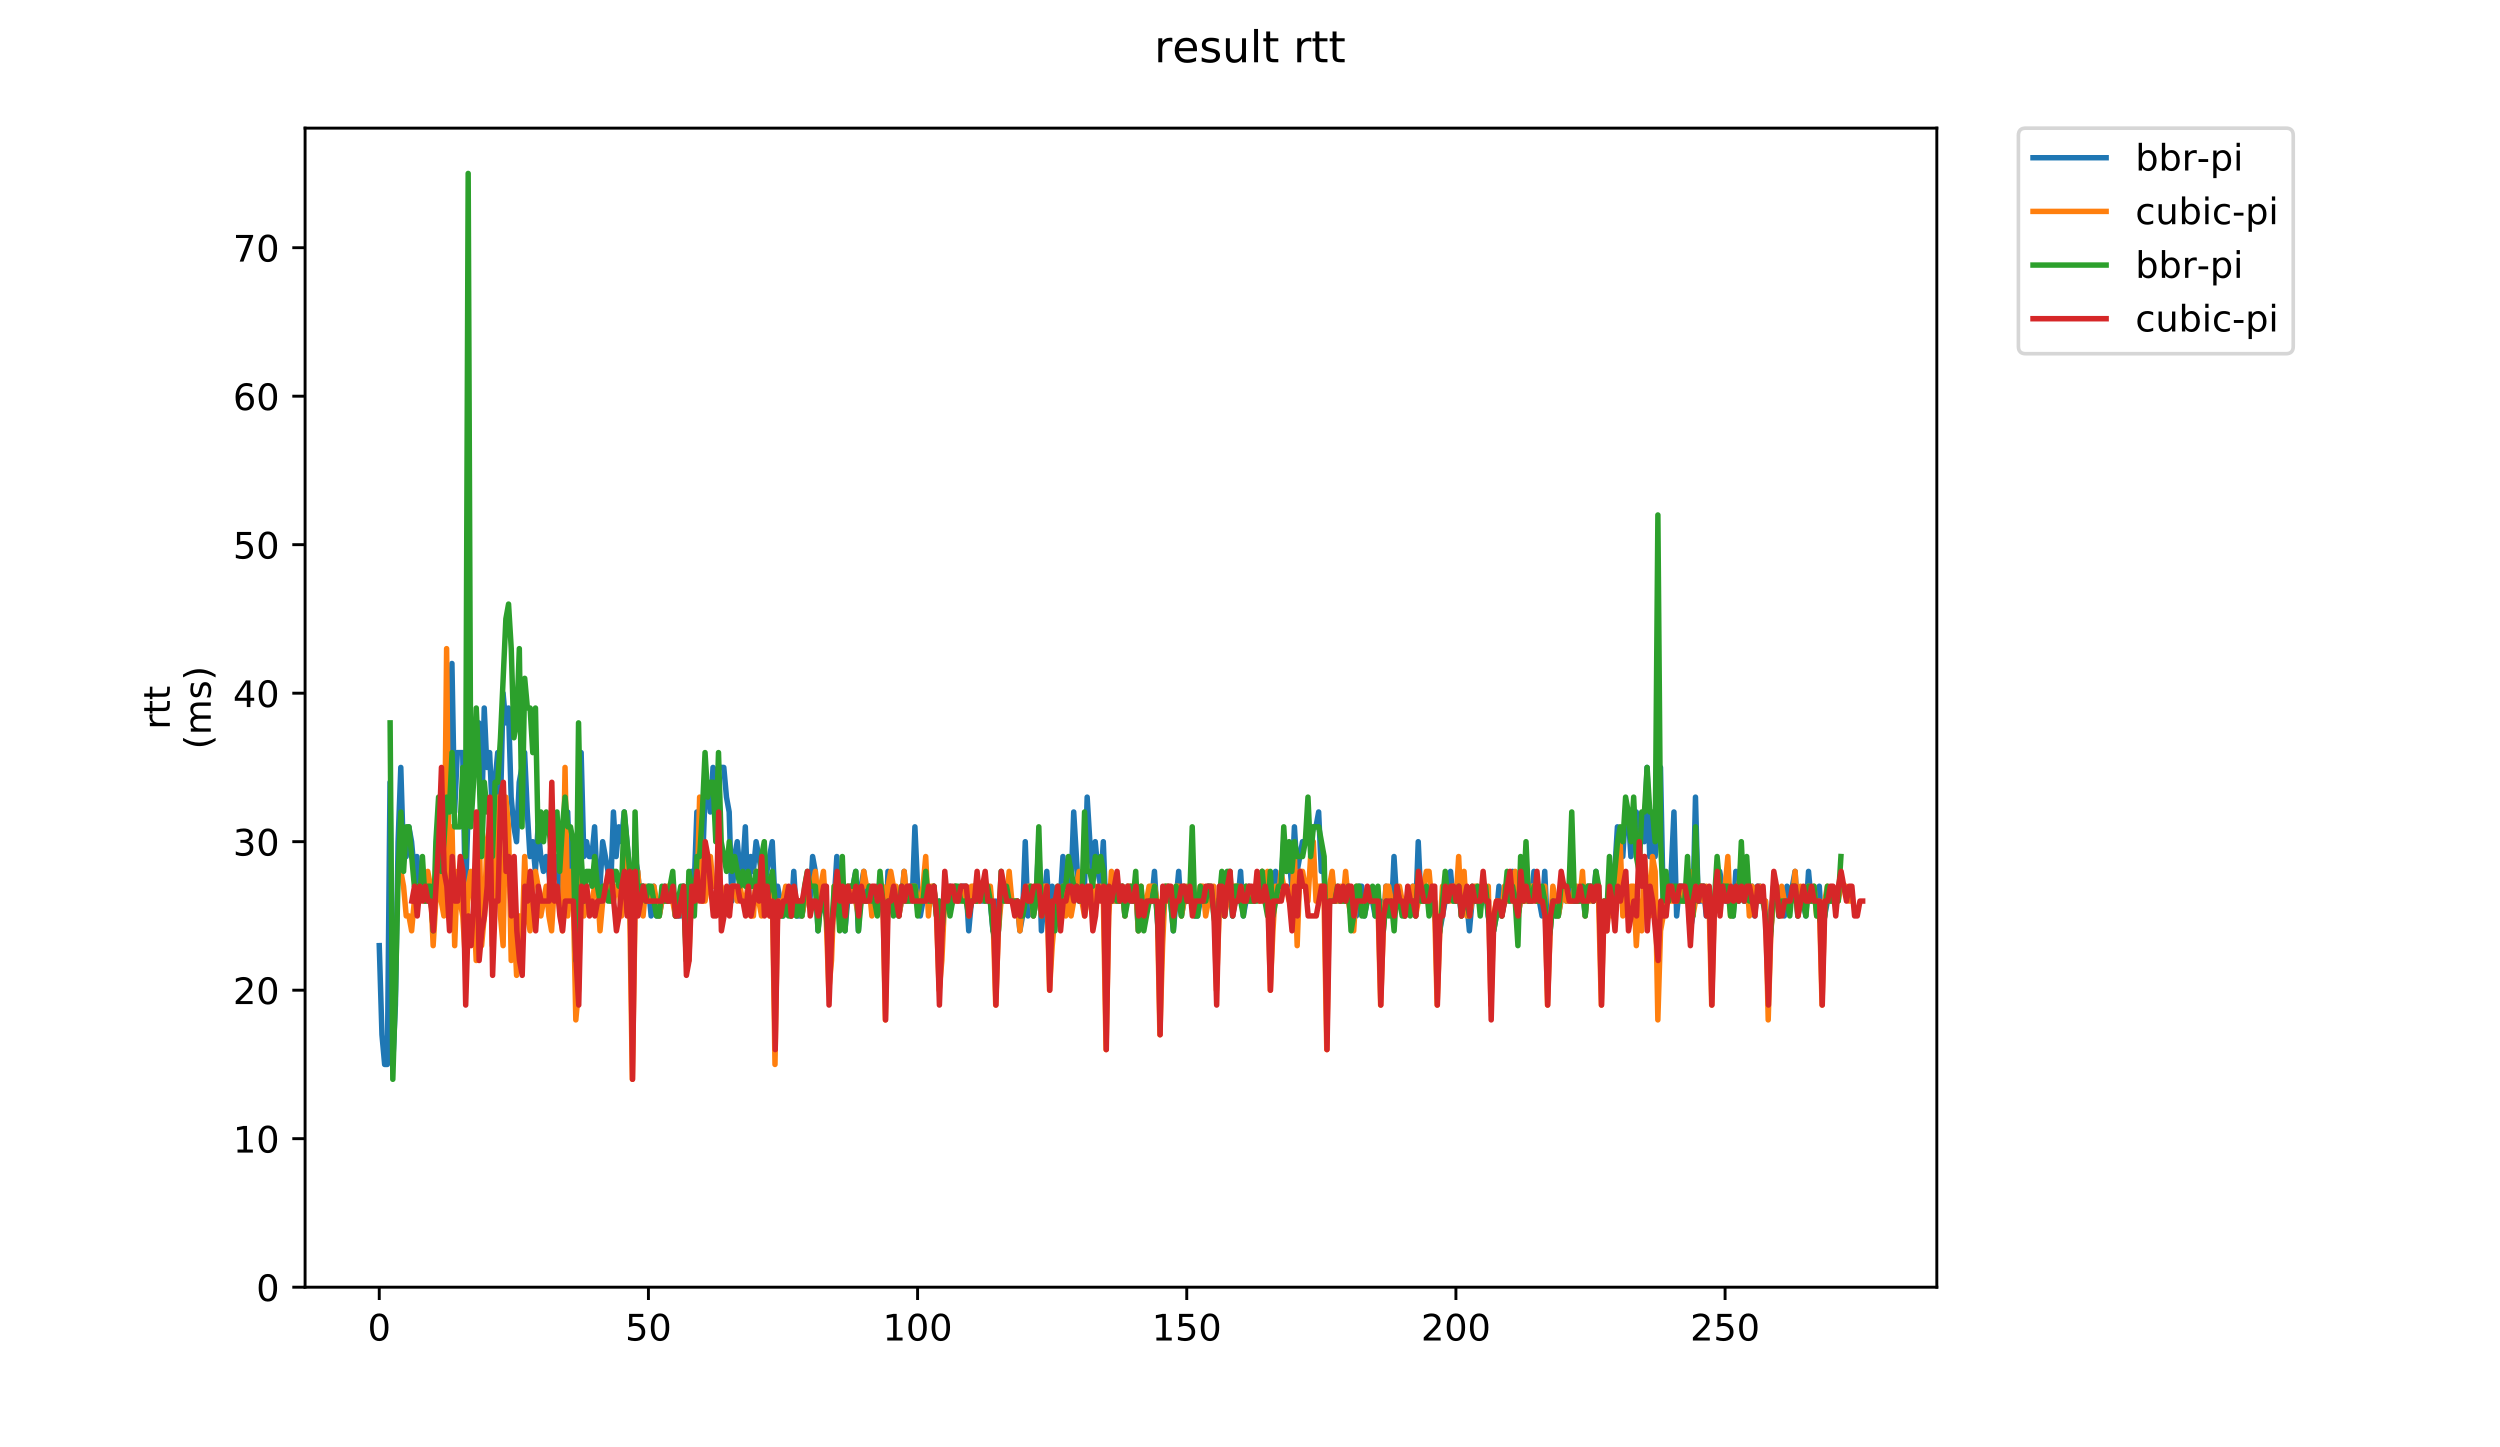 <?xml version="1.0" encoding="utf-8" standalone="no"?>
<!DOCTYPE svg PUBLIC "-//W3C//DTD SVG 1.1//EN"
  "http://www.w3.org/Graphics/SVG/1.1/DTD/svg11.dtd">
<!-- Created with matplotlib (https://matplotlib.org/) -->
<svg height="396pt" version="1.1" viewBox="0 0 684 396" width="684pt" xmlns="http://www.w3.org/2000/svg" xmlns:xlink="http://www.w3.org/1999/xlink">
 <defs>
  <style type="text/css">
*{stroke-linecap:butt;stroke-linejoin:round;}
  </style>
 </defs>
 <g id="figure_1">
  <g id="patch_1">
   <path d="M 0 396 
L 684 396 
L 684 0 
L 0 0 
z
" style="fill:#ffffff;"/>
  </g>
  <g id="axes_1">
   <g id="patch_2">
    <path d="M 83.472 352.174 
L 529.913 352.174 
L 529.913 35.062 
L 83.472 35.062 
z
" style="fill:#ffffff;"/>
   </g>
   <g id="matplotlib.axis_1">
    <g id="xtick_1">
     <g id="line2d_1">
      <defs>
       <path d="M 0 0 
L 0 3.5 
" id="mc9e01c56d0" style="stroke:#000000;stroke-width:0.8;"/>
      </defs>
      <g>
       <use style="stroke:#000000;stroke-width:0.8;" x="103.765" xlink:href="#mc9e01c56d0" y="352.174"/>
      </g>
     </g>
     <g id="text_1">
      <!-- 0 -->
      <defs>
       <path d="M 31.781 66.406 
Q 24.172 66.406 20.328 58.906 
Q 16.5 51.422 16.5 36.375 
Q 16.5 21.391 20.328 13.891 
Q 24.172 6.391 31.781 6.391 
Q 39.453 6.391 43.281 13.891 
Q 47.125 21.391 47.125 36.375 
Q 47.125 51.422 43.281 58.906 
Q 39.453 66.406 31.781 66.406 
z
M 31.781 74.219 
Q 44.047 74.219 50.516 64.516 
Q 56.984 54.828 56.984 36.375 
Q 56.984 17.969 50.516 8.266 
Q 44.047 -1.422 31.781 -1.422 
Q 19.531 -1.422 13.062 8.266 
Q 6.594 17.969 6.594 36.375 
Q 6.594 54.828 13.062 64.516 
Q 19.531 74.219 31.781 74.219 
z
" id="DejaVuSans-48"/>
      </defs>
      <g transform="translate(100.584 366.773)scale(0.1 -0.1)">
       <use xlink:href="#DejaVuSans-48"/>
      </g>
     </g>
    </g>
    <g id="xtick_2">
     <g id="line2d_2">
      <g>
       <use style="stroke:#000000;stroke-width:0.8;" x="177.409" xlink:href="#mc9e01c56d0" y="352.174"/>
      </g>
     </g>
     <g id="text_2">
      <!-- 50 -->
      <defs>
       <path d="M 10.797 72.906 
L 49.516 72.906 
L 49.516 64.594 
L 19.828 64.594 
L 19.828 46.734 
Q 21.969 47.469 24.109 47.828 
Q 26.266 48.188 28.422 48.188 
Q 40.625 48.188 47.75 41.5 
Q 54.891 34.812 54.891 23.391 
Q 54.891 11.625 47.562 5.094 
Q 40.234 -1.422 26.906 -1.422 
Q 22.312 -1.422 17.547 -0.641 
Q 12.797 0.141 7.719 1.703 
L 7.719 11.625 
Q 12.109 9.234 16.797 8.062 
Q 21.484 6.891 26.703 6.891 
Q 35.156 6.891 40.078 11.328 
Q 45.016 15.766 45.016 23.391 
Q 45.016 31 40.078 35.438 
Q 35.156 39.891 26.703 39.891 
Q 22.75 39.891 18.812 39.016 
Q 14.891 38.141 10.797 36.281 
z
" id="DejaVuSans-53"/>
      </defs>
      <g transform="translate(171.046 366.773)scale(0.1 -0.1)">
       <use xlink:href="#DejaVuSans-53"/>
       <use x="63.623" xlink:href="#DejaVuSans-48"/>
      </g>
     </g>
    </g>
    <g id="xtick_3">
     <g id="line2d_3">
      <g>
       <use style="stroke:#000000;stroke-width:0.8;" x="251.052" xlink:href="#mc9e01c56d0" y="352.174"/>
      </g>
     </g>
     <g id="text_3">
      <!-- 100 -->
      <defs>
       <path d="M 12.406 8.297 
L 28.516 8.297 
L 28.516 63.922 
L 10.984 60.406 
L 10.984 69.391 
L 28.422 72.906 
L 38.281 72.906 
L 38.281 8.297 
L 54.391 8.297 
L 54.391 0 
L 12.406 0 
z
" id="DejaVuSans-49"/>
      </defs>
      <g transform="translate(241.508 366.773)scale(0.1 -0.1)">
       <use xlink:href="#DejaVuSans-49"/>
       <use x="63.623" xlink:href="#DejaVuSans-48"/>
       <use x="127.246" xlink:href="#DejaVuSans-48"/>
      </g>
     </g>
    </g>
    <g id="xtick_4">
     <g id="line2d_4">
      <g>
       <use style="stroke:#000000;stroke-width:0.8;" x="324.696" xlink:href="#mc9e01c56d0" y="352.174"/>
      </g>
     </g>
     <g id="text_4">
      <!-- 150 -->
      <g transform="translate(315.152 366.773)scale(0.1 -0.1)">
       <use xlink:href="#DejaVuSans-49"/>
       <use x="63.623" xlink:href="#DejaVuSans-53"/>
       <use x="127.246" xlink:href="#DejaVuSans-48"/>
      </g>
     </g>
    </g>
    <g id="xtick_5">
     <g id="line2d_5">
      <g>
       <use style="stroke:#000000;stroke-width:0.8;" x="398.339" xlink:href="#mc9e01c56d0" y="352.174"/>
      </g>
     </g>
     <g id="text_5">
      <!-- 200 -->
      <defs>
       <path d="M 19.188 8.297 
L 53.609 8.297 
L 53.609 0 
L 7.328 0 
L 7.328 8.297 
Q 12.938 14.109 22.625 23.891 
Q 32.328 33.688 34.812 36.531 
Q 39.547 41.844 41.422 45.531 
Q 43.312 49.219 43.312 52.781 
Q 43.312 58.594 39.234 62.25 
Q 35.156 65.922 28.609 65.922 
Q 23.969 65.922 18.812 64.312 
Q 13.672 62.703 7.812 59.422 
L 7.812 69.391 
Q 13.766 71.781 18.938 73 
Q 24.125 74.219 28.422 74.219 
Q 39.75 74.219 46.484 68.547 
Q 53.219 62.891 53.219 53.422 
Q 53.219 48.922 51.531 44.891 
Q 49.859 40.875 45.406 35.406 
Q 44.188 33.984 37.641 27.219 
Q 31.109 20.453 19.188 8.297 
z
" id="DejaVuSans-50"/>
      </defs>
      <g transform="translate(388.795 366.773)scale(0.1 -0.1)">
       <use xlink:href="#DejaVuSans-50"/>
       <use x="63.623" xlink:href="#DejaVuSans-48"/>
       <use x="127.246" xlink:href="#DejaVuSans-48"/>
      </g>
     </g>
    </g>
    <g id="xtick_6">
     <g id="line2d_6">
      <g>
       <use style="stroke:#000000;stroke-width:0.8;" x="471.983" xlink:href="#mc9e01c56d0" y="352.174"/>
      </g>
     </g>
     <g id="text_6">
      <!-- 250 -->
      <g transform="translate(462.439 366.773)scale(0.1 -0.1)">
       <use xlink:href="#DejaVuSans-50"/>
       <use x="63.623" xlink:href="#DejaVuSans-53"/>
       <use x="127.246" xlink:href="#DejaVuSans-48"/>
      </g>
     </g>
    </g>
   </g>
   <g id="matplotlib.axis_2">
    <g id="ytick_1">
     <g id="line2d_7">
      <defs>
       <path d="M 0 0 
L -3.5 0 
" id="m7cb0a4ccce" style="stroke:#000000;stroke-width:0.8;"/>
      </defs>
      <g>
       <use style="stroke:#000000;stroke-width:0.8;" x="83.472" xlink:href="#m7cb0a4ccce" y="352.174"/>
      </g>
     </g>
     <g id="text_7">
      <!-- 0 -->
      <g transform="translate(70.11 355.973)scale(0.1 -0.1)">
       <use xlink:href="#DejaVuSans-48"/>
      </g>
     </g>
    </g>
    <g id="ytick_2">
     <g id="line2d_8">
      <g>
       <use style="stroke:#000000;stroke-width:0.8;" x="83.472" xlink:href="#m7cb0a4ccce" y="311.545"/>
      </g>
     </g>
     <g id="text_8">
      <!-- 10 -->
      <g transform="translate(63.747 315.344)scale(0.1 -0.1)">
       <use xlink:href="#DejaVuSans-49"/>
       <use x="63.623" xlink:href="#DejaVuSans-48"/>
      </g>
     </g>
    </g>
    <g id="ytick_3">
     <g id="line2d_9">
      <g>
       <use style="stroke:#000000;stroke-width:0.8;" x="83.472" xlink:href="#m7cb0a4ccce" y="270.916"/>
      </g>
     </g>
     <g id="text_9">
      <!-- 20 -->
      <g transform="translate(63.747 274.715)scale(0.1 -0.1)">
       <use xlink:href="#DejaVuSans-50"/>
       <use x="63.623" xlink:href="#DejaVuSans-48"/>
      </g>
     </g>
    </g>
    <g id="ytick_4">
     <g id="line2d_10">
      <g>
       <use style="stroke:#000000;stroke-width:0.8;" x="83.472" xlink:href="#m7cb0a4ccce" y="230.286"/>
      </g>
     </g>
     <g id="text_10">
      <!-- 30 -->
      <defs>
       <path d="M 40.578 39.312 
Q 47.656 37.797 51.625 33 
Q 55.609 28.219 55.609 21.188 
Q 55.609 10.406 48.188 4.484 
Q 40.766 -1.422 27.094 -1.422 
Q 22.516 -1.422 17.656 -0.516 
Q 12.797 0.391 7.625 2.203 
L 7.625 11.719 
Q 11.719 9.328 16.594 8.109 
Q 21.484 6.891 26.812 6.891 
Q 36.078 6.891 40.938 10.547 
Q 45.797 14.203 45.797 21.188 
Q 45.797 27.641 41.281 31.266 
Q 36.766 34.906 28.719 34.906 
L 20.219 34.906 
L 20.219 43.016 
L 29.109 43.016 
Q 36.375 43.016 40.234 45.922 
Q 44.094 48.828 44.094 54.297 
Q 44.094 59.906 40.109 62.906 
Q 36.141 65.922 28.719 65.922 
Q 24.656 65.922 20.016 65.031 
Q 15.375 64.156 9.812 62.312 
L 9.812 71.094 
Q 15.438 72.656 20.344 73.438 
Q 25.25 74.219 29.594 74.219 
Q 40.828 74.219 47.359 69.109 
Q 53.906 64.016 53.906 55.328 
Q 53.906 49.266 50.438 45.094 
Q 46.969 40.922 40.578 39.312 
z
" id="DejaVuSans-51"/>
      </defs>
      <g transform="translate(63.747 234.085)scale(0.1 -0.1)">
       <use xlink:href="#DejaVuSans-51"/>
       <use x="63.623" xlink:href="#DejaVuSans-48"/>
      </g>
     </g>
    </g>
    <g id="ytick_5">
     <g id="line2d_11">
      <g>
       <use style="stroke:#000000;stroke-width:0.8;" x="83.472" xlink:href="#m7cb0a4ccce" y="189.657"/>
      </g>
     </g>
     <g id="text_11">
      <!-- 40 -->
      <defs>
       <path d="M 37.797 64.312 
L 12.891 25.391 
L 37.797 25.391 
z
M 35.203 72.906 
L 47.609 72.906 
L 47.609 25.391 
L 58.016 25.391 
L 58.016 17.188 
L 47.609 17.188 
L 47.609 0 
L 37.797 0 
L 37.797 17.188 
L 4.891 17.188 
L 4.891 26.703 
z
" id="DejaVuSans-52"/>
      </defs>
      <g transform="translate(63.747 193.456)scale(0.1 -0.1)">
       <use xlink:href="#DejaVuSans-52"/>
       <use x="63.623" xlink:href="#DejaVuSans-48"/>
      </g>
     </g>
    </g>
    <g id="ytick_6">
     <g id="line2d_12">
      <g>
       <use style="stroke:#000000;stroke-width:0.8;" x="83.472" xlink:href="#m7cb0a4ccce" y="149.028"/>
      </g>
     </g>
     <g id="text_12">
      <!-- 50 -->
      <g transform="translate(63.747 152.827)scale(0.1 -0.1)">
       <use xlink:href="#DejaVuSans-53"/>
       <use x="63.623" xlink:href="#DejaVuSans-48"/>
      </g>
     </g>
    </g>
    <g id="ytick_7">
     <g id="line2d_13">
      <g>
       <use style="stroke:#000000;stroke-width:0.8;" x="83.472" xlink:href="#m7cb0a4ccce" y="108.398"/>
      </g>
     </g>
     <g id="text_13">
      <!-- 60 -->
      <defs>
       <path d="M 33.016 40.375 
Q 26.375 40.375 22.484 35.828 
Q 18.609 31.297 18.609 23.391 
Q 18.609 15.531 22.484 10.953 
Q 26.375 6.391 33.016 6.391 
Q 39.656 6.391 43.531 10.953 
Q 47.406 15.531 47.406 23.391 
Q 47.406 31.297 43.531 35.828 
Q 39.656 40.375 33.016 40.375 
z
M 52.594 71.297 
L 52.594 62.312 
Q 48.875 64.062 45.094 64.984 
Q 41.312 65.922 37.594 65.922 
Q 27.828 65.922 22.672 59.328 
Q 17.531 52.734 16.797 39.406 
Q 19.672 43.656 24.016 45.922 
Q 28.375 48.188 33.594 48.188 
Q 44.578 48.188 50.953 41.516 
Q 57.328 34.859 57.328 23.391 
Q 57.328 12.156 50.688 5.359 
Q 44.047 -1.422 33.016 -1.422 
Q 20.359 -1.422 13.672 8.266 
Q 6.984 17.969 6.984 36.375 
Q 6.984 53.656 15.188 63.938 
Q 23.391 74.219 37.203 74.219 
Q 40.922 74.219 44.703 73.484 
Q 48.484 72.75 52.594 71.297 
z
" id="DejaVuSans-54"/>
      </defs>
      <g transform="translate(63.747 112.198)scale(0.1 -0.1)">
       <use xlink:href="#DejaVuSans-54"/>
       <use x="63.623" xlink:href="#DejaVuSans-48"/>
      </g>
     </g>
    </g>
    <g id="ytick_8">
     <g id="line2d_14">
      <g>
       <use style="stroke:#000000;stroke-width:0.8;" x="83.472" xlink:href="#m7cb0a4ccce" y="67.769"/>
      </g>
     </g>
     <g id="text_14">
      <!-- 70 -->
      <defs>
       <path d="M 8.203 72.906 
L 55.078 72.906 
L 55.078 68.703 
L 28.609 0 
L 18.312 0 
L 43.219 64.594 
L 8.203 64.594 
z
" id="DejaVuSans-55"/>
      </defs>
      <g transform="translate(63.747 71.568)scale(0.1 -0.1)">
       <use xlink:href="#DejaVuSans-55"/>
       <use x="63.623" xlink:href="#DejaVuSans-48"/>
      </g>
     </g>
    </g>
    <g id="text_15">
     <!-- rtt -->
     <defs>
      <path d="M 41.109 46.297 
Q 39.594 47.172 37.812 47.578 
Q 36.031 48 33.891 48 
Q 26.266 48 22.188 43.047 
Q 18.109 38.094 18.109 28.812 
L 18.109 0 
L 9.078 0 
L 9.078 54.688 
L 18.109 54.688 
L 18.109 46.188 
Q 20.953 51.172 25.484 53.578 
Q 30.031 56 36.531 56 
Q 37.453 56 38.578 55.875 
Q 39.703 55.766 41.062 55.516 
z
" id="DejaVuSans-114"/>
      <path d="M 18.312 70.219 
L 18.312 54.688 
L 36.812 54.688 
L 36.812 47.703 
L 18.312 47.703 
L 18.312 18.016 
Q 18.312 11.328 20.141 9.422 
Q 21.969 7.516 27.594 7.516 
L 36.812 7.516 
L 36.812 0 
L 27.594 0 
Q 17.188 0 13.234 3.875 
Q 9.281 7.766 9.281 18.016 
L 9.281 47.703 
L 2.688 47.703 
L 2.688 54.688 
L 9.281 54.688 
L 9.281 70.219 
z
" id="DejaVuSans-116"/>
     </defs>
     <g transform="translate(46.47 199.594)rotate(-90)scale(0.1 -0.1)">
      <use xlink:href="#DejaVuSans-114"/>
      <use x="41.113" xlink:href="#DejaVuSans-116"/>
      <use x="80.322" xlink:href="#DejaVuSans-116"/>
     </g>
     <!-- (ms) -->
     <defs>
      <path d="M 31 75.875 
Q 24.469 64.656 21.281 53.656 
Q 18.109 42.672 18.109 31.391 
Q 18.109 20.125 21.312 9.062 
Q 24.516 -2 31 -13.188 
L 23.188 -13.188 
Q 15.875 -1.703 12.234 9.375 
Q 8.594 20.453 8.594 31.391 
Q 8.594 42.281 12.203 53.312 
Q 15.828 64.359 23.188 75.875 
z
" id="DejaVuSans-40"/>
      <path d="M 52 44.188 
Q 55.375 50.25 60.062 53.125 
Q 64.75 56 71.094 56 
Q 79.641 56 84.281 50.016 
Q 88.922 44.047 88.922 33.016 
L 88.922 0 
L 79.891 0 
L 79.891 32.719 
Q 79.891 40.578 77.094 44.375 
Q 74.312 48.188 68.609 48.188 
Q 61.625 48.188 57.562 43.547 
Q 53.516 38.922 53.516 30.906 
L 53.516 0 
L 44.484 0 
L 44.484 32.719 
Q 44.484 40.625 41.703 44.406 
Q 38.922 48.188 33.109 48.188 
Q 26.219 48.188 22.156 43.531 
Q 18.109 38.875 18.109 30.906 
L 18.109 0 
L 9.078 0 
L 9.078 54.688 
L 18.109 54.688 
L 18.109 46.188 
Q 21.188 51.219 25.484 53.609 
Q 29.781 56 35.688 56 
Q 41.656 56 45.828 52.969 
Q 50 49.953 52 44.188 
z
" id="DejaVuSans-109"/>
      <path d="M 44.281 53.078 
L 44.281 44.578 
Q 40.484 46.531 36.375 47.5 
Q 32.281 48.484 27.875 48.484 
Q 21.188 48.484 17.844 46.438 
Q 14.5 44.391 14.5 40.281 
Q 14.5 37.156 16.891 35.375 
Q 19.281 33.594 26.516 31.984 
L 29.594 31.297 
Q 39.156 29.25 43.188 25.516 
Q 47.219 21.781 47.219 15.094 
Q 47.219 7.469 41.188 3.016 
Q 35.156 -1.422 24.609 -1.422 
Q 20.219 -1.422 15.453 -0.562 
Q 10.688 0.297 5.422 2 
L 5.422 11.281 
Q 10.406 8.688 15.234 7.391 
Q 20.062 6.109 24.812 6.109 
Q 31.156 6.109 34.562 8.281 
Q 37.984 10.453 37.984 14.406 
Q 37.984 18.062 35.516 20.016 
Q 33.062 21.969 24.703 23.781 
L 21.578 24.516 
Q 13.234 26.266 9.516 29.906 
Q 5.812 33.547 5.812 39.891 
Q 5.812 47.609 11.281 51.797 
Q 16.75 56 26.812 56 
Q 31.781 56 36.172 55.266 
Q 40.578 54.547 44.281 53.078 
z
" id="DejaVuSans-115"/>
      <path d="M 8.016 75.875 
L 15.828 75.875 
Q 23.141 64.359 26.781 53.312 
Q 30.422 42.281 30.422 31.391 
Q 30.422 20.453 26.781 9.375 
Q 23.141 -1.703 15.828 -13.188 
L 8.016 -13.188 
Q 14.5 -2 17.703 9.062 
Q 20.906 20.125 20.906 31.391 
Q 20.906 42.672 17.703 53.656 
Q 14.5 64.656 8.016 75.875 
z
" id="DejaVuSans-41"/>
     </defs>
     <g transform="translate(57.668 204.995)rotate(-90)scale(0.1 -0.1)">
      <use xlink:href="#DejaVuSans-40"/>
      <use x="39.014" xlink:href="#DejaVuSans-109"/>
      <use x="136.426" xlink:href="#DejaVuSans-115"/>
      <use x="188.525" xlink:href="#DejaVuSans-41"/>
     </g>
    </g>
   </g>
   <g id="line2d_15">
    <path clip-path="url(#pccb70dd7be)" d="M 103.765 258.727 
L 104.502 283.104 
L 105.238 291.23 
L 105.974 291.23 
L 106.711 214.035 
L 107.447 291.23 
L 108.184 274.979 
L 108.92 230.286 
L 109.657 209.972 
L 110.393 234.349 
L 111.129 234.349 
L 111.866 226.223 
L 112.602 230.286 
L 113.339 238.412 
L 114.075 234.349 
L 114.812 246.538 
L 115.548 242.475 
L 116.284 246.538 
L 117.757 246.538 
L 118.494 250.601 
L 119.23 242.475 
L 119.967 230.286 
L 120.703 230.286 
L 121.44 218.097 
L 122.176 214.035 
L 122.912 205.909 
L 123.649 181.531 
L 124.385 222.16 
L 125.122 205.909 
L 126.595 205.909 
L 127.331 246.538 
L 128.067 222.16 
L 128.804 214.035 
L 129.54 197.783 
L 130.277 209.972 
L 131.013 197.783 
L 131.75 226.223 
L 132.486 193.72 
L 133.222 209.972 
L 133.959 205.909 
L 134.695 222.16 
L 136.168 205.909 
L 136.905 222.16 
L 137.641 189.657 
L 138.378 197.783 
L 139.114 193.72 
L 139.85 218.097 
L 140.587 226.223 
L 141.323 230.286 
L 142.06 214.035 
L 143.533 205.909 
L 144.269 222.16 
L 145.005 234.349 
L 145.742 230.286 
L 146.478 238.412 
L 147.215 226.223 
L 147.951 234.349 
L 148.688 238.412 
L 149.424 234.349 
L 150.16 238.412 
L 150.897 246.538 
L 151.633 238.412 
L 152.37 234.349 
L 153.106 242.475 
L 153.843 246.538 
L 154.579 226.223 
L 155.316 222.16 
L 156.052 242.475 
L 156.788 230.286 
L 157.525 250.601 
L 158.261 246.538 
L 158.998 205.909 
L 159.734 234.349 
L 160.471 230.286 
L 161.207 234.349 
L 161.943 234.349 
L 162.68 226.223 
L 163.416 242.475 
L 164.153 242.475 
L 164.889 230.286 
L 167.098 242.475 
L 167.835 222.16 
L 168.571 234.349 
L 169.308 226.223 
L 170.044 230.286 
L 170.781 222.16 
L 172.254 238.412 
L 172.99 262.79 
L 173.726 234.349 
L 174.463 238.412 
L 175.199 246.538 
L 175.936 242.475 
L 176.672 246.538 
L 177.409 242.475 
L 178.145 250.601 
L 178.881 242.475 
L 179.618 250.601 
L 180.354 250.601 
L 181.827 242.475 
L 182.564 246.538 
L 183.3 246.538 
L 184.036 242.475 
L 184.773 250.601 
L 186.246 250.601 
L 186.982 242.475 
L 187.719 254.664 
L 188.455 254.664 
L 189.192 238.412 
L 189.928 242.475 
L 190.664 222.16 
L 191.401 234.349 
L 192.137 238.412 
L 192.874 218.097 
L 193.61 214.035 
L 194.347 222.16 
L 195.083 209.972 
L 195.819 218.097 
L 196.556 209.972 
L 198.029 209.972 
L 198.765 218.097 
L 199.502 222.16 
L 200.238 246.538 
L 200.974 234.349 
L 201.711 230.286 
L 202.447 238.412 
L 203.184 238.412 
L 203.92 226.223 
L 204.657 246.538 
L 205.393 234.349 
L 206.13 238.412 
L 206.866 230.286 
L 209.075 242.475 
L 211.285 230.286 
L 212.021 246.538 
L 212.757 242.475 
L 214.23 250.601 
L 214.967 246.538 
L 215.703 246.538 
L 216.44 250.601 
L 217.176 238.412 
L 217.912 250.601 
L 219.385 250.601 
L 220.122 246.538 
L 221.595 246.538 
L 222.331 234.349 
L 223.068 238.412 
L 223.804 254.664 
L 224.54 246.538 
L 225.277 246.538 
L 226.75 254.664 
L 227.486 254.664 
L 228.223 246.538 
L 228.959 234.349 
L 229.695 250.601 
L 230.432 242.475 
L 231.168 254.664 
L 231.905 246.538 
L 232.641 246.538 
L 234.114 238.412 
L 234.85 254.664 
L 235.587 242.475 
L 236.323 238.412 
L 237.06 246.538 
L 237.796 242.475 
L 238.533 246.538 
L 239.269 246.538 
L 240.006 242.475 
L 240.742 242.475 
L 241.478 246.538 
L 242.215 258.727 
L 242.951 238.412 
L 243.688 246.538 
L 244.424 242.475 
L 245.897 250.601 
L 246.633 246.538 
L 247.37 238.412 
L 248.106 246.538 
L 248.843 242.475 
L 249.579 246.538 
L 250.316 226.223 
L 251.052 242.475 
L 251.788 250.601 
L 252.525 246.538 
L 253.261 246.538 
L 253.998 242.475 
L 254.734 246.538 
L 255.471 242.475 
L 256.207 250.601 
L 256.944 246.538 
L 257.68 254.664 
L 258.416 246.538 
L 259.153 246.538 
L 259.889 242.475 
L 260.626 246.538 
L 261.362 242.475 
L 262.099 246.538 
L 262.835 242.475 
L 264.308 242.475 
L 265.044 254.664 
L 265.781 246.538 
L 266.517 242.475 
L 267.254 246.538 
L 267.99 242.475 
L 268.726 246.538 
L 270.936 246.538 
L 271.672 254.664 
L 272.409 246.538 
L 273.145 254.664 
L 273.882 242.475 
L 274.618 246.538 
L 278.3 246.538 
L 279.037 254.664 
L 279.773 250.601 
L 280.509 230.286 
L 281.246 250.601 
L 281.982 246.538 
L 282.719 250.601 
L 283.455 246.538 
L 284.192 230.286 
L 284.928 254.664 
L 286.401 238.412 
L 287.137 250.601 
L 287.874 242.475 
L 288.61 250.601 
L 289.347 246.538 
L 290.083 246.538 
L 290.82 234.349 
L 291.556 242.475 
L 292.292 238.412 
L 293.029 242.475 
L 293.765 222.16 
L 295.238 246.538 
L 295.975 242.475 
L 296.711 242.475 
L 297.447 218.097 
L 298.184 230.286 
L 298.92 238.412 
L 299.657 230.286 
L 300.393 238.412 
L 301.13 242.475 
L 301.866 230.286 
L 302.602 250.601 
L 303.339 242.475 
L 304.075 246.538 
L 306.285 246.538 
L 307.021 242.475 
L 307.758 250.601 
L 308.494 242.475 
L 309.23 246.538 
L 309.967 246.538 
L 310.703 242.475 
L 311.44 254.664 
L 312.176 246.538 
L 312.913 250.601 
L 313.649 246.538 
L 315.122 246.538 
L 315.858 238.412 
L 317.331 262.79 
L 318.068 246.538 
L 320.277 246.538 
L 321.013 254.664 
L 322.486 238.412 
L 323.223 250.601 
L 323.959 246.538 
L 326.168 246.538 
L 326.905 250.601 
L 327.641 250.601 
L 328.378 246.538 
L 329.851 246.538 
L 330.587 242.475 
L 331.323 246.538 
L 333.533 246.538 
L 334.269 242.475 
L 335.006 250.601 
L 335.742 242.475 
L 336.478 242.475 
L 337.215 250.601 
L 337.951 246.538 
L 338.688 246.538 
L 339.424 238.412 
L 340.161 250.601 
L 341.634 242.475 
L 342.37 246.538 
L 343.106 246.538 
L 343.843 242.475 
L 344.579 242.475 
L 345.316 238.412 
L 346.052 246.538 
L 347.525 246.538 
L 348.261 250.601 
L 348.998 238.412 
L 349.734 246.538 
L 350.471 242.475 
L 351.207 230.286 
L 351.944 238.412 
L 352.68 234.349 
L 353.416 242.475 
L 354.153 226.223 
L 354.889 238.412 
L 356.362 230.286 
L 357.099 230.286 
L 357.835 226.223 
L 358.572 230.286 
L 359.308 226.223 
L 360.044 226.223 
L 360.781 222.16 
L 361.517 238.412 
L 362.254 238.412 
L 362.99 258.727 
L 363.727 246.538 
L 366.672 246.538 
L 367.409 242.475 
L 368.145 246.538 
L 368.882 242.475 
L 369.618 250.601 
L 371.091 250.601 
L 371.827 242.475 
L 372.564 242.475 
L 373.3 250.601 
L 374.037 246.538 
L 375.51 246.538 
L 376.246 250.601 
L 376.982 246.538 
L 377.719 246.538 
L 378.455 254.664 
L 379.192 242.475 
L 380.665 250.601 
L 381.401 234.349 
L 382.137 246.538 
L 383.61 246.538 
L 384.347 250.601 
L 385.083 246.538 
L 385.82 246.538 
L 386.556 242.475 
L 387.293 250.601 
L 388.029 230.286 
L 388.765 246.538 
L 392.448 246.538 
L 393.184 258.727 
L 396.866 238.412 
L 397.603 246.538 
L 398.339 246.538 
L 399.075 242.475 
L 399.812 250.601 
L 400.548 246.538 
L 401.285 246.538 
L 402.021 254.664 
L 402.758 246.538 
L 405.703 246.538 
L 406.44 242.475 
L 407.176 250.601 
L 407.913 254.664 
L 408.649 254.664 
L 409.386 250.601 
L 410.122 242.475 
L 410.858 250.601 
L 411.595 246.538 
L 413.068 246.538 
L 413.804 238.412 
L 414.541 242.475 
L 415.277 250.601 
L 416.013 246.538 
L 418.959 246.538 
L 419.696 238.412 
L 420.432 246.538 
L 421.169 246.538 
L 421.905 250.601 
L 422.641 238.412 
L 423.378 254.664 
L 424.114 254.664 
L 424.851 246.538 
L 425.587 250.601 
L 426.324 250.601 
L 427.796 242.475 
L 428.533 246.538 
L 429.269 242.475 
L 430.006 246.538 
L 432.215 246.538 
L 432.951 242.475 
L 433.688 250.601 
L 434.424 242.475 
L 435.161 242.475 
L 435.897 246.538 
L 436.634 238.412 
L 438.107 254.664 
L 438.843 250.601 
L 439.579 250.601 
L 440.316 242.475 
L 441.052 238.412 
L 441.789 238.412 
L 442.525 226.223 
L 443.998 234.349 
L 444.734 222.16 
L 445.471 222.16 
L 446.207 234.349 
L 446.944 226.223 
L 447.68 222.16 
L 448.417 230.286 
L 449.153 226.223 
L 449.889 230.286 
L 450.626 209.972 
L 451.362 234.349 
L 452.099 226.223 
L 452.835 234.349 
L 453.572 226.223 
L 454.308 209.972 
L 455.045 246.538 
L 456.517 246.538 
L 457.254 238.412 
L 457.99 222.16 
L 458.727 250.601 
L 459.463 242.475 
L 460.2 242.475 
L 460.936 246.538 
L 461.672 242.475 
L 462.409 254.664 
L 463.145 250.601 
L 463.882 218.097 
L 464.618 246.538 
L 465.355 246.538 
L 466.091 242.475 
L 466.827 250.601 
L 467.564 246.538 
L 468.3 254.664 
L 469.037 246.538 
L 469.773 246.538 
L 470.51 238.412 
L 471.983 246.538 
L 473.455 246.538 
L 474.192 250.601 
L 474.928 238.412 
L 475.665 246.538 
L 476.401 234.349 
L 477.138 246.538 
L 478.61 246.538 
L 479.347 242.475 
L 480.083 250.601 
L 480.82 242.475 
L 481.556 242.475 
L 482.293 246.538 
L 483.029 246.538 
L 483.765 254.664 
L 484.502 254.664 
L 485.238 242.475 
L 485.975 242.475 
L 486.711 250.601 
L 487.448 246.538 
L 488.184 250.601 
L 488.921 242.475 
L 489.657 246.538 
L 491.13 238.412 
L 491.866 250.601 
L 492.603 246.538 
L 493.339 246.538 
L 494.076 250.601 
L 494.812 238.412 
L 495.548 246.538 
L 497.021 246.538 
L 497.758 242.475 
L 498.494 254.664 
L 499.967 246.538 
L 500.703 246.538 
L 500.703 246.538 
" style="fill:none;stroke:#1f77b4;stroke-linecap:square;stroke-width:1.5;"/>
   </g>
   <g id="line2d_16">
    <path clip-path="url(#pccb70dd7be)" d="M 109.671 238.412 
L 110.408 242.475 
L 111.144 250.601 
L 111.881 250.601 
L 112.617 254.664 
L 113.353 246.538 
L 114.09 242.475 
L 114.826 246.538 
L 115.563 238.412 
L 116.299 246.538 
L 117.036 238.412 
L 117.772 242.475 
L 118.509 258.727 
L 119.245 246.538 
L 119.981 238.412 
L 120.718 246.538 
L 121.454 250.601 
L 122.191 177.468 
L 122.927 246.538 
L 123.664 226.223 
L 124.4 258.727 
L 125.136 238.412 
L 125.873 246.538 
L 126.609 250.601 
L 127.346 262.79 
L 128.082 242.475 
L 128.819 238.412 
L 129.555 246.538 
L 130.291 262.79 
L 131.028 222.16 
L 131.764 258.727 
L 132.501 250.601 
L 133.237 230.286 
L 133.974 226.223 
L 134.71 258.727 
L 135.447 242.475 
L 136.183 218.097 
L 136.919 250.601 
L 137.656 258.727 
L 138.392 218.097 
L 139.129 226.223 
L 139.865 262.79 
L 140.602 250.601 
L 141.338 266.853 
L 142.074 250.601 
L 142.811 258.727 
L 143.547 234.349 
L 144.284 250.601 
L 145.02 254.664 
L 145.757 242.475 
L 146.493 238.412 
L 147.229 242.475 
L 147.966 250.601 
L 149.439 242.475 
L 150.175 250.601 
L 150.912 254.664 
L 151.648 242.475 
L 152.385 246.538 
L 153.121 246.538 
L 153.857 254.664 
L 154.594 209.972 
L 155.33 250.601 
L 156.067 238.412 
L 156.803 242.475 
L 157.54 279.041 
L 158.276 270.916 
L 159.012 238.412 
L 159.749 250.601 
L 160.485 246.538 
L 161.958 246.538 
L 162.695 242.475 
L 163.431 242.475 
L 164.167 254.664 
L 164.904 246.538 
L 165.64 242.475 
L 166.377 242.475 
L 167.113 246.538 
L 167.85 246.538 
L 168.586 242.475 
L 169.323 242.475 
L 170.059 250.601 
L 170.795 246.538 
L 171.532 234.349 
L 172.268 246.538 
L 173.005 295.293 
L 173.741 250.601 
L 174.478 238.412 
L 175.214 246.538 
L 175.95 250.601 
L 176.687 242.475 
L 177.423 246.538 
L 178.16 246.538 
L 178.896 242.475 
L 180.369 250.601 
L 181.105 246.538 
L 181.842 246.538 
L 182.578 242.475 
L 183.315 242.475 
L 184.788 250.601 
L 185.524 246.538 
L 186.997 246.538 
L 187.733 258.727 
L 188.47 262.79 
L 189.206 242.475 
L 189.943 242.475 
L 190.679 246.538 
L 191.416 218.097 
L 192.152 246.538 
L 192.888 246.538 
L 193.625 242.475 
L 194.361 234.349 
L 195.098 242.475 
L 197.307 242.475 
L 198.043 246.538 
L 199.516 246.538 
L 200.253 242.475 
L 200.989 242.475 
L 201.726 246.538 
L 202.462 242.475 
L 203.199 246.538 
L 203.935 246.538 
L 204.671 242.475 
L 205.408 250.601 
L 206.144 250.601 
L 206.881 238.412 
L 207.617 246.538 
L 208.354 250.601 
L 209.09 242.475 
L 210.563 250.601 
L 211.299 242.475 
L 212.036 291.23 
L 212.772 246.538 
L 214.245 246.538 
L 214.981 242.475 
L 216.454 250.601 
L 217.191 246.538 
L 218.664 246.538 
L 219.4 250.601 
L 220.873 242.475 
L 222.346 242.475 
L 223.082 238.412 
L 223.819 246.538 
L 225.292 238.412 
L 226.028 250.601 
L 226.764 270.916 
L 227.501 262.79 
L 228.237 242.475 
L 228.974 246.538 
L 231.919 246.538 
L 232.656 242.475 
L 233.392 242.475 
L 234.865 250.601 
L 235.602 246.538 
L 236.338 238.412 
L 237.075 242.475 
L 237.811 242.475 
L 238.547 250.601 
L 239.284 246.538 
L 240.757 246.538 
L 241.493 242.475 
L 242.23 279.041 
L 242.966 242.475 
L 243.702 238.412 
L 244.439 242.475 
L 245.175 242.475 
L 245.912 250.601 
L 246.648 246.538 
L 247.385 238.412 
L 248.121 246.538 
L 248.857 246.538 
L 249.594 242.475 
L 250.33 242.475 
L 251.067 246.538 
L 251.803 246.538 
L 252.54 242.475 
L 253.276 234.349 
L 254.013 250.601 
L 254.749 242.475 
L 255.485 242.475 
L 256.222 250.601 
L 256.958 270.916 
L 257.695 262.79 
L 258.431 246.538 
L 259.168 242.475 
L 259.904 246.538 
L 260.64 246.538 
L 261.377 242.475 
L 262.113 246.538 
L 262.85 242.475 
L 263.586 246.538 
L 264.323 242.475 
L 265.059 250.601 
L 265.795 242.475 
L 266.532 242.475 
L 267.268 246.538 
L 268.005 246.538 
L 268.741 242.475 
L 269.478 246.538 
L 270.214 242.475 
L 270.951 242.475 
L 271.687 250.601 
L 272.423 274.979 
L 273.16 254.664 
L 273.896 246.538 
L 275.369 246.538 
L 276.106 238.412 
L 276.842 246.538 
L 278.315 246.538 
L 279.051 254.664 
L 279.788 246.538 
L 280.524 246.538 
L 281.261 242.475 
L 281.997 242.475 
L 282.733 250.601 
L 283.47 246.538 
L 284.206 238.412 
L 284.943 250.601 
L 285.679 242.475 
L 286.416 242.475 
L 287.152 270.916 
L 287.889 258.727 
L 288.625 250.601 
L 289.361 246.538 
L 290.098 246.538 
L 290.834 242.475 
L 291.571 250.601 
L 292.307 242.475 
L 293.044 250.601 
L 295.253 238.412 
L 295.989 246.538 
L 296.726 250.601 
L 297.462 246.538 
L 298.935 246.538 
L 299.671 242.475 
L 300.408 246.538 
L 301.144 242.475 
L 301.881 246.538 
L 302.617 287.167 
L 303.354 250.601 
L 304.09 238.412 
L 304.827 246.538 
L 306.299 246.538 
L 307.036 242.475 
L 307.772 250.601 
L 308.509 242.475 
L 310.718 242.475 
L 311.454 254.664 
L 312.191 242.475 
L 312.927 250.601 
L 314.4 242.475 
L 315.873 242.475 
L 316.609 246.538 
L 317.346 283.104 
L 318.082 258.727 
L 318.819 242.475 
L 319.555 246.538 
L 321.028 246.538 
L 321.765 242.475 
L 322.501 242.475 
L 323.237 250.601 
L 324.71 242.475 
L 325.447 246.538 
L 327.656 246.538 
L 328.392 242.475 
L 329.129 242.475 
L 329.865 250.601 
L 330.602 246.538 
L 331.338 246.538 
L 332.075 242.475 
L 332.811 270.916 
L 333.547 250.601 
L 334.284 242.475 
L 335.02 250.601 
L 335.757 246.538 
L 336.493 246.538 
L 337.23 242.475 
L 338.703 242.475 
L 339.439 246.538 
L 340.175 246.538 
L 340.912 242.475 
L 341.648 246.538 
L 342.385 246.538 
L 343.121 242.475 
L 343.858 242.475 
L 344.594 246.538 
L 345.33 238.412 
L 346.067 246.538 
L 346.803 238.412 
L 347.54 270.916 
L 348.276 254.664 
L 349.013 242.475 
L 349.749 246.538 
L 350.485 238.412 
L 351.222 242.475 
L 351.958 242.475 
L 352.695 246.538 
L 353.431 246.538 
L 354.168 234.349 
L 354.904 258.727 
L 355.641 238.412 
L 356.377 238.412 
L 357.85 246.538 
L 358.586 234.349 
L 359.323 230.286 
L 360.059 246.538 
L 360.796 242.475 
L 361.532 242.475 
L 362.268 246.538 
L 363.005 287.167 
L 363.741 242.475 
L 364.478 238.412 
L 365.214 246.538 
L 365.951 246.538 
L 366.687 242.475 
L 367.423 246.538 
L 368.16 238.412 
L 368.896 246.538 
L 370.369 254.664 
L 371.106 242.475 
L 371.842 246.538 
L 376.997 246.538 
L 377.734 274.979 
L 378.47 254.664 
L 379.206 242.475 
L 379.943 242.475 
L 381.416 250.601 
L 382.889 242.475 
L 384.361 250.601 
L 385.098 246.538 
L 385.834 246.538 
L 386.571 242.475 
L 387.307 250.601 
L 388.044 246.538 
L 388.78 246.538 
L 390.253 238.412 
L 390.989 238.412 
L 391.726 246.538 
L 392.462 246.538 
L 393.199 274.979 
L 393.935 254.664 
L 394.672 242.475 
L 395.408 246.538 
L 396.144 242.475 
L 396.881 246.538 
L 397.617 242.475 
L 398.354 246.538 
L 399.09 234.349 
L 399.827 250.601 
L 400.563 238.412 
L 401.299 250.601 
L 402.036 250.601 
L 403.509 242.475 
L 404.245 242.475 
L 404.982 246.538 
L 406.455 246.538 
L 407.191 242.475 
L 407.927 274.979 
L 408.664 250.601 
L 409.4 246.538 
L 410.137 246.538 
L 410.873 250.601 
L 411.61 242.475 
L 412.346 246.538 
L 413.082 242.475 
L 413.819 246.538 
L 414.555 238.412 
L 415.292 250.601 
L 416.028 246.538 
L 417.501 246.538 
L 418.237 242.475 
L 419.71 242.475 
L 420.447 246.538 
L 421.92 246.538 
L 422.656 242.475 
L 423.393 274.979 
L 424.129 254.664 
L 424.865 242.475 
L 426.338 250.601 
L 427.811 242.475 
L 428.548 246.538 
L 430.02 246.538 
L 430.757 242.475 
L 431.493 242.475 
L 432.23 246.538 
L 432.966 238.412 
L 433.703 250.601 
L 434.439 242.475 
L 435.175 246.538 
L 435.912 242.475 
L 436.648 242.475 
L 437.385 246.538 
L 438.121 274.979 
L 438.858 246.538 
L 439.594 254.664 
L 440.331 246.538 
L 441.067 250.601 
L 442.54 242.475 
L 443.276 230.286 
L 444.013 250.601 
L 444.749 242.475 
L 445.486 250.601 
L 446.222 242.475 
L 446.958 242.475 
L 447.695 258.727 
L 448.431 246.538 
L 449.168 254.664 
L 449.904 234.349 
L 451.377 250.601 
L 452.113 234.349 
L 452.85 238.412 
L 453.586 279.041 
L 454.323 254.664 
L 455.796 246.538 
L 458.741 246.538 
L 459.478 242.475 
L 460.214 246.538 
L 460.951 246.538 
L 462.424 238.412 
L 463.16 250.601 
L 464.633 242.475 
L 465.369 242.475 
L 466.106 246.538 
L 466.842 242.475 
L 467.579 246.538 
L 468.315 274.979 
L 469.051 246.538 
L 469.788 246.538 
L 470.524 242.475 
L 471.261 246.538 
L 471.997 242.475 
L 472.734 234.349 
L 473.47 250.601 
L 474.207 246.538 
L 474.943 246.538 
L 476.416 238.412 
L 477.152 242.475 
L 477.889 238.412 
L 478.625 250.601 
L 479.362 242.475 
L 480.098 246.538 
L 480.834 246.538 
L 481.571 242.475 
L 482.307 246.538 
L 483.044 246.538 
L 483.78 279.041 
L 484.517 254.664 
L 485.253 246.538 
L 485.989 242.475 
L 486.726 246.538 
L 487.462 242.475 
L 488.199 246.538 
L 490.408 246.538 
L 491.145 238.412 
L 491.881 250.601 
L 492.617 242.475 
L 493.354 246.538 
L 494.09 246.538 
L 494.827 242.475 
L 495.563 246.538 
L 496.3 242.475 
L 497.036 250.601 
L 497.772 246.538 
L 498.509 274.979 
L 499.245 246.538 
L 499.982 242.475 
L 500.718 246.538 
L 502.927 246.538 
L 503.664 242.475 
L 505.137 242.475 
L 505.873 246.538 
L 506.61 246.538 
L 506.61 246.538 
" style="fill:none;stroke:#ff7f0e;stroke-linecap:square;stroke-width:1.5;"/>
   </g>
   <g id="line2d_17">
    <path clip-path="url(#pccb70dd7be)" d="M 106.737 197.783 
L 107.474 295.293 
L 108.21 270.916 
L 108.947 238.412 
L 109.683 222.16 
L 110.42 238.412 
L 111.156 226.223 
L 111.892 226.223 
L 113.365 242.475 
L 114.102 242.475 
L 114.838 246.538 
L 115.575 234.349 
L 116.311 246.538 
L 117.047 242.475 
L 117.784 242.475 
L 118.52 254.664 
L 119.257 230.286 
L 119.993 218.097 
L 120.73 238.412 
L 121.466 230.286 
L 122.202 218.097 
L 122.939 222.16 
L 123.675 205.909 
L 124.412 226.223 
L 125.885 226.223 
L 126.621 209.972 
L 127.358 234.349 
L 128.094 47.454 
L 128.83 226.223 
L 129.567 214.035 
L 130.303 193.72 
L 131.04 209.972 
L 131.776 234.349 
L 132.513 214.035 
L 133.249 222.16 
L 133.985 222.16 
L 134.722 234.349 
L 135.458 214.035 
L 136.195 214.035 
L 136.931 201.846 
L 138.404 169.342 
L 139.14 165.279 
L 139.877 177.468 
L 140.613 201.846 
L 141.35 197.783 
L 142.086 177.468 
L 142.823 226.223 
L 143.559 185.594 
L 144.296 193.72 
L 145.032 193.72 
L 145.768 205.909 
L 146.505 193.72 
L 147.241 230.286 
L 147.978 222.16 
L 148.714 230.286 
L 149.451 222.16 
L 150.187 226.223 
L 150.923 234.349 
L 151.66 226.223 
L 152.396 222.16 
L 153.133 238.412 
L 153.869 226.223 
L 154.606 218.097 
L 155.342 226.223 
L 156.078 226.223 
L 156.815 230.286 
L 157.551 262.79 
L 158.288 197.783 
L 159.024 234.349 
L 159.761 246.538 
L 160.497 238.412 
L 161.234 238.412 
L 161.97 242.475 
L 162.706 234.349 
L 163.443 242.475 
L 164.179 246.538 
L 164.916 242.475 
L 165.652 242.475 
L 166.389 246.538 
L 167.125 246.538 
L 167.861 238.412 
L 168.598 238.412 
L 169.334 242.475 
L 170.071 242.475 
L 170.807 222.16 
L 172.28 238.412 
L 173.016 279.041 
L 173.753 222.16 
L 174.489 246.538 
L 175.226 242.475 
L 175.962 242.475 
L 176.699 246.538 
L 177.435 242.475 
L 178.172 242.475 
L 179.644 250.601 
L 180.381 250.601 
L 181.117 242.475 
L 181.854 246.538 
L 182.59 246.538 
L 184.063 238.412 
L 184.799 250.601 
L 186.272 242.475 
L 187.009 242.475 
L 187.745 262.79 
L 188.482 238.412 
L 189.218 242.475 
L 189.954 250.601 
L 190.691 234.349 
L 191.427 234.349 
L 192.164 222.16 
L 192.9 205.909 
L 193.637 218.097 
L 194.373 214.035 
L 195.11 214.035 
L 195.846 230.286 
L 196.582 205.909 
L 197.319 230.286 
L 198.792 238.412 
L 199.528 230.286 
L 200.265 238.412 
L 201.001 234.349 
L 202.474 242.475 
L 203.21 238.412 
L 203.947 242.475 
L 204.683 238.412 
L 205.42 242.475 
L 206.156 242.475 
L 206.892 238.412 
L 207.629 242.475 
L 208.365 234.349 
L 209.102 230.286 
L 209.838 246.538 
L 211.311 238.412 
L 212.048 246.538 
L 212.784 250.601 
L 214.257 250.601 
L 214.993 246.538 
L 215.73 250.601 
L 216.466 250.601 
L 217.203 246.538 
L 217.939 250.601 
L 218.675 246.538 
L 219.412 250.601 
L 220.148 242.475 
L 220.885 238.412 
L 221.621 242.475 
L 223.094 242.475 
L 223.83 254.664 
L 224.567 246.538 
L 225.303 246.538 
L 226.04 250.601 
L 226.776 258.727 
L 227.513 254.664 
L 228.249 242.475 
L 228.986 242.475 
L 229.722 254.664 
L 230.458 234.349 
L 231.195 254.664 
L 231.931 242.475 
L 233.404 242.475 
L 234.141 238.412 
L 234.877 254.664 
L 235.613 246.538 
L 237.086 246.538 
L 237.823 242.475 
L 238.559 246.538 
L 239.296 246.538 
L 240.032 250.601 
L 240.768 238.412 
L 241.505 246.538 
L 242.241 258.727 
L 242.978 246.538 
L 243.714 246.538 
L 244.451 250.601 
L 245.187 246.538 
L 245.924 250.601 
L 246.66 242.475 
L 247.396 246.538 
L 248.869 246.538 
L 249.606 242.475 
L 250.342 242.475 
L 251.079 250.601 
L 251.815 246.538 
L 252.551 246.538 
L 253.288 238.412 
L 254.024 246.538 
L 254.761 246.538 
L 255.497 242.475 
L 256.234 250.601 
L 256.97 246.538 
L 257.706 254.664 
L 258.443 246.538 
L 259.179 242.475 
L 259.916 250.601 
L 261.389 242.475 
L 262.125 242.475 
L 262.862 246.538 
L 264.334 246.538 
L 265.071 250.601 
L 265.807 246.538 
L 267.28 246.538 
L 268.017 242.475 
L 268.753 242.475 
L 269.489 246.538 
L 270.226 242.475 
L 270.962 246.538 
L 271.699 254.664 
L 272.435 258.727 
L 273.172 254.664 
L 273.908 238.412 
L 274.644 246.538 
L 275.381 242.475 
L 276.117 246.538 
L 278.327 246.538 
L 279.063 250.601 
L 279.8 250.601 
L 280.536 246.538 
L 281.272 246.538 
L 282.009 242.475 
L 282.745 250.601 
L 283.482 246.538 
L 284.218 226.223 
L 284.955 250.601 
L 285.691 246.538 
L 286.427 246.538 
L 287.164 254.664 
L 287.9 246.538 
L 288.637 254.664 
L 289.373 242.475 
L 290.11 246.538 
L 290.846 242.475 
L 291.582 242.475 
L 292.319 234.349 
L 293.792 242.475 
L 294.528 242.475 
L 295.265 246.538 
L 296.001 246.538 
L 296.738 222.16 
L 297.474 238.412 
L 298.21 238.412 
L 298.947 242.475 
L 299.683 234.349 
L 300.42 238.412 
L 301.156 234.349 
L 301.893 238.412 
L 302.629 250.601 
L 303.365 246.538 
L 304.102 246.538 
L 304.838 242.475 
L 305.575 246.538 
L 306.311 246.538 
L 307.048 242.475 
L 307.784 250.601 
L 309.257 242.475 
L 309.993 246.538 
L 310.73 238.412 
L 311.466 254.664 
L 312.203 242.475 
L 312.939 254.664 
L 314.412 246.538 
L 315.148 246.538 
L 315.885 242.475 
L 316.621 250.601 
L 317.358 262.79 
L 318.094 250.601 
L 318.831 242.475 
L 319.567 242.475 
L 320.303 246.538 
L 321.04 254.664 
L 321.776 242.475 
L 323.249 250.601 
L 323.986 242.475 
L 324.722 246.538 
L 325.458 246.538 
L 326.195 226.223 
L 326.931 250.601 
L 327.668 250.601 
L 328.404 242.475 
L 329.141 246.538 
L 329.877 246.538 
L 330.614 242.475 
L 331.35 242.475 
L 332.086 250.601 
L 332.823 254.664 
L 334.296 238.412 
L 335.032 250.601 
L 335.769 238.412 
L 336.505 238.412 
L 337.241 250.601 
L 337.978 242.475 
L 338.714 242.475 
L 340.187 250.601 
L 340.924 242.475 
L 341.66 246.538 
L 343.869 246.538 
L 345.342 238.412 
L 346.079 246.538 
L 346.815 250.601 
L 347.552 238.412 
L 348.288 250.601 
L 349.761 242.475 
L 350.497 242.475 
L 351.234 226.223 
L 351.97 238.412 
L 352.707 230.286 
L 353.443 238.412 
L 354.179 230.286 
L 354.916 234.349 
L 356.389 234.349 
L 357.125 230.286 
L 357.862 218.097 
L 358.598 234.349 
L 359.334 226.223 
L 360.807 226.223 
L 362.28 234.349 
L 363.017 266.853 
L 363.753 246.538 
L 365.226 246.538 
L 365.962 242.475 
L 366.699 246.538 
L 368.172 246.538 
L 368.908 242.475 
L 369.645 254.664 
L 370.381 250.601 
L 371.117 242.475 
L 371.854 242.475 
L 372.59 250.601 
L 373.327 250.601 
L 374.063 246.538 
L 374.8 246.538 
L 375.536 242.475 
L 376.272 250.601 
L 377.009 242.475 
L 377.745 254.664 
L 378.482 254.664 
L 379.218 246.538 
L 379.955 250.601 
L 380.691 246.538 
L 381.428 254.664 
L 382.164 242.475 
L 383.637 250.601 
L 384.373 250.601 
L 385.11 246.538 
L 385.846 250.601 
L 386.583 246.538 
L 387.319 250.601 
L 388.055 238.412 
L 388.792 246.538 
L 389.528 246.538 
L 390.265 242.475 
L 391.001 250.601 
L 391.738 246.538 
L 392.474 246.538 
L 393.21 258.727 
L 393.947 254.664 
L 395.42 238.412 
L 396.156 246.538 
L 396.893 242.475 
L 397.629 246.538 
L 398.366 246.538 
L 399.102 242.475 
L 399.838 250.601 
L 400.575 246.538 
L 401.311 246.538 
L 402.048 250.601 
L 402.784 242.475 
L 403.521 246.538 
L 404.257 242.475 
L 404.993 250.601 
L 405.73 242.475 
L 406.466 242.475 
L 407.203 250.601 
L 407.939 254.664 
L 408.676 254.664 
L 410.148 246.538 
L 410.885 250.601 
L 411.621 246.538 
L 412.358 238.412 
L 413.094 246.538 
L 413.831 242.475 
L 414.567 246.538 
L 415.304 258.727 
L 416.04 234.349 
L 416.776 246.538 
L 417.513 230.286 
L 418.249 246.538 
L 418.986 246.538 
L 419.722 242.475 
L 420.459 246.538 
L 421.195 246.538 
L 421.931 242.475 
L 422.668 246.538 
L 423.404 258.727 
L 424.141 254.664 
L 424.877 246.538 
L 425.614 250.601 
L 426.35 250.601 
L 427.086 242.475 
L 429.296 242.475 
L 430.032 222.16 
L 430.769 246.538 
L 432.242 246.538 
L 432.978 242.475 
L 433.714 250.601 
L 434.451 242.475 
L 435.187 242.475 
L 435.924 246.538 
L 436.66 238.412 
L 437.397 242.475 
L 438.133 254.664 
L 438.869 246.538 
L 439.606 250.601 
L 440.342 234.349 
L 441.079 246.538 
L 442.552 230.286 
L 443.288 226.223 
L 444.024 230.286 
L 444.761 218.097 
L 445.497 222.16 
L 446.234 230.286 
L 446.97 218.097 
L 447.707 234.349 
L 448.443 238.412 
L 449.18 222.16 
L 449.916 222.16 
L 450.652 209.972 
L 451.389 222.16 
L 452.125 222.16 
L 452.862 230.286 
L 453.598 140.902 
L 454.335 230.286 
L 455.071 246.538 
L 455.807 238.412 
L 456.544 246.538 
L 457.28 242.475 
L 458.753 242.475 
L 459.49 246.538 
L 460.962 246.538 
L 461.699 234.349 
L 462.435 250.601 
L 463.172 250.601 
L 463.908 226.223 
L 464.645 246.538 
L 465.381 242.475 
L 466.118 242.475 
L 466.854 246.538 
L 467.59 246.538 
L 468.327 254.664 
L 469.063 246.538 
L 469.8 234.349 
L 470.536 242.475 
L 472.745 242.475 
L 473.482 250.601 
L 474.218 250.601 
L 474.955 242.475 
L 475.691 246.538 
L 476.428 230.286 
L 477.164 246.538 
L 477.9 234.349 
L 478.637 246.538 
L 482.319 246.538 
L 483.056 250.601 
L 483.792 262.79 
L 484.528 254.664 
L 485.265 242.475 
L 486.001 242.475 
L 486.738 250.601 
L 487.474 246.538 
L 488.947 246.538 
L 489.683 250.601 
L 490.42 242.475 
L 491.156 242.475 
L 491.893 250.601 
L 492.629 246.538 
L 493.366 246.538 
L 494.102 250.601 
L 494.838 242.475 
L 495.575 246.538 
L 496.311 242.475 
L 497.048 250.601 
L 497.784 250.601 
L 498.521 254.664 
L 499.257 250.601 
L 499.994 242.475 
L 500.73 246.538 
L 502.939 246.538 
L 503.676 234.349 
L 503.676 234.349 
" style="fill:none;stroke:#2ca02c;stroke-linecap:square;stroke-width:1.5;"/>
   </g>
   <g id="line2d_18">
    <path clip-path="url(#pccb70dd7be)" d="M 112.682 246.538 
L 113.418 242.475 
L 114.155 250.601 
L 114.891 242.475 
L 115.628 246.538 
L 116.364 242.475 
L 117.1 246.538 
L 117.837 246.538 
L 118.573 254.664 
L 120.046 230.286 
L 120.783 209.972 
L 121.519 238.412 
L 122.256 242.475 
L 122.992 254.664 
L 123.728 234.349 
L 124.465 246.538 
L 125.201 246.538 
L 125.938 234.349 
L 126.674 238.412 
L 127.411 274.979 
L 128.147 250.601 
L 128.883 258.727 
L 129.62 246.538 
L 130.356 222.16 
L 131.093 262.79 
L 131.829 254.664 
L 132.566 250.601 
L 133.302 242.475 
L 134.038 218.097 
L 134.775 266.853 
L 135.511 246.538 
L 136.248 246.538 
L 136.984 218.097 
L 137.721 214.035 
L 138.457 238.412 
L 139.194 234.349 
L 139.93 250.601 
L 140.666 234.349 
L 141.403 254.664 
L 142.139 262.79 
L 142.876 266.853 
L 143.612 242.475 
L 144.349 246.538 
L 145.085 238.412 
L 146.558 254.664 
L 147.294 242.475 
L 148.031 246.538 
L 150.24 246.538 
L 150.976 214.035 
L 151.713 246.538 
L 152.449 242.475 
L 153.186 250.601 
L 153.922 254.664 
L 154.659 246.538 
L 156.868 246.538 
L 157.604 262.79 
L 158.341 274.979 
L 159.077 242.475 
L 159.814 246.538 
L 160.55 242.475 
L 161.287 250.601 
L 162.023 246.538 
L 162.759 250.601 
L 163.496 246.538 
L 164.969 246.538 
L 166.442 238.412 
L 167.178 238.412 
L 168.651 254.664 
L 169.387 250.601 
L 170.124 242.475 
L 170.86 238.412 
L 171.597 250.601 
L 172.333 238.412 
L 173.07 295.293 
L 173.806 238.412 
L 174.542 250.601 
L 176.015 242.475 
L 176.752 246.538 
L 181.17 246.538 
L 181.907 242.475 
L 182.643 246.538 
L 183.38 246.538 
L 184.116 242.475 
L 184.852 250.601 
L 185.589 250.601 
L 187.062 242.475 
L 187.798 266.853 
L 188.535 262.79 
L 189.271 242.475 
L 190.008 246.538 
L 190.744 238.412 
L 191.48 246.538 
L 192.217 246.538 
L 192.953 230.286 
L 193.69 234.349 
L 195.163 250.601 
L 195.899 250.601 
L 196.635 222.16 
L 197.372 254.664 
L 198.108 250.601 
L 198.845 242.475 
L 199.581 250.601 
L 200.318 242.475 
L 201.79 242.475 
L 202.527 246.538 
L 203.263 246.538 
L 204 250.601 
L 204.736 242.475 
L 205.473 250.601 
L 206.946 242.475 
L 207.682 246.538 
L 208.418 234.349 
L 209.155 250.601 
L 209.891 242.475 
L 210.628 250.601 
L 211.364 246.538 
L 212.101 287.167 
L 212.837 246.538 
L 213.573 250.601 
L 214.31 246.538 
L 215.046 246.538 
L 215.783 242.475 
L 216.519 250.601 
L 217.256 242.475 
L 217.992 246.538 
L 219.465 246.538 
L 220.938 238.412 
L 221.674 250.601 
L 222.411 246.538 
L 223.147 246.538 
L 223.884 250.601 
L 225.356 242.475 
L 226.093 242.475 
L 226.829 274.979 
L 227.566 254.664 
L 229.039 238.412 
L 229.775 246.538 
L 230.511 242.475 
L 231.248 250.601 
L 231.984 242.475 
L 232.721 246.538 
L 233.457 246.538 
L 234.194 242.475 
L 234.93 250.601 
L 235.666 242.475 
L 236.403 246.538 
L 237.876 246.538 
L 238.612 242.475 
L 239.349 242.475 
L 240.085 246.538 
L 240.822 242.475 
L 241.558 246.538 
L 242.294 279.041 
L 243.031 246.538 
L 243.767 246.538 
L 244.504 242.475 
L 245.977 250.601 
L 246.713 242.475 
L 247.449 246.538 
L 248.186 242.475 
L 248.922 242.475 
L 249.659 246.538 
L 253.341 246.538 
L 254.077 242.475 
L 254.814 246.538 
L 255.55 242.475 
L 256.287 250.601 
L 257.023 274.979 
L 257.76 254.664 
L 258.496 238.412 
L 259.232 246.538 
L 259.969 242.475 
L 260.705 242.475 
L 261.442 246.538 
L 262.178 246.538 
L 262.915 242.475 
L 264.387 242.475 
L 265.124 250.601 
L 265.86 246.538 
L 266.597 246.538 
L 267.333 238.412 
L 268.07 246.538 
L 269.542 238.412 
L 270.279 246.538 
L 271.752 246.538 
L 272.488 274.979 
L 273.225 250.601 
L 273.961 238.412 
L 275.434 246.538 
L 276.907 246.538 
L 277.643 250.601 
L 278.38 246.538 
L 279.116 250.601 
L 280.589 242.475 
L 281.325 246.538 
L 282.062 246.538 
L 282.798 242.475 
L 284.271 242.475 
L 285.008 250.601 
L 286.48 242.475 
L 287.217 270.916 
L 287.953 246.538 
L 288.69 246.538 
L 289.426 242.475 
L 290.163 254.664 
L 290.899 246.538 
L 291.636 246.538 
L 292.372 242.475 
L 293.108 242.475 
L 293.845 246.538 
L 294.581 242.475 
L 295.318 246.538 
L 296.054 242.475 
L 296.791 250.601 
L 297.527 242.475 
L 298.263 242.475 
L 299 254.664 
L 299.736 250.601 
L 300.473 242.475 
L 301.209 246.538 
L 301.946 242.475 
L 302.682 287.167 
L 303.418 242.475 
L 304.155 246.538 
L 305.628 238.412 
L 306.364 246.538 
L 307.101 242.475 
L 307.837 246.538 
L 308.574 242.475 
L 309.31 246.538 
L 310.046 246.538 
L 310.783 242.475 
L 311.519 250.601 
L 312.256 246.538 
L 312.992 250.601 
L 313.729 246.538 
L 316.674 246.538 
L 317.411 283.104 
L 318.147 242.475 
L 318.884 246.538 
L 319.62 242.475 
L 320.356 242.475 
L 321.093 250.601 
L 321.829 246.538 
L 322.566 246.538 
L 323.302 242.475 
L 324.039 242.475 
L 324.775 246.538 
L 325.512 242.475 
L 326.248 250.601 
L 326.984 246.538 
L 329.194 246.538 
L 329.93 242.475 
L 331.403 242.475 
L 332.139 250.601 
L 332.876 274.979 
L 333.612 242.475 
L 334.349 242.475 
L 335.085 250.601 
L 335.822 242.475 
L 336.558 238.412 
L 337.294 250.601 
L 338.031 246.538 
L 338.767 246.538 
L 339.504 242.475 
L 340.24 246.538 
L 340.977 246.538 
L 341.713 242.475 
L 342.45 242.475 
L 343.186 246.538 
L 343.922 238.412 
L 344.659 246.538 
L 345.395 246.538 
L 346.132 242.475 
L 346.868 246.538 
L 347.605 270.916 
L 348.341 246.538 
L 350.55 246.538 
L 351.287 242.475 
L 352.023 242.475 
L 352.76 246.538 
L 353.496 254.664 
L 354.232 242.475 
L 354.969 250.601 
L 355.705 238.412 
L 356.442 242.475 
L 357.178 242.475 
L 357.915 250.601 
L 360.124 250.601 
L 361.597 242.475 
L 362.333 242.475 
L 363.07 287.167 
L 363.806 246.538 
L 365.279 246.538 
L 366.015 242.475 
L 366.752 246.538 
L 367.488 242.475 
L 368.225 246.538 
L 368.961 242.475 
L 369.698 242.475 
L 370.434 250.601 
L 371.17 246.538 
L 373.38 246.538 
L 374.116 242.475 
L 374.853 246.538 
L 377.062 246.538 
L 377.798 274.979 
L 378.535 250.601 
L 379.271 246.538 
L 380.744 246.538 
L 381.481 250.601 
L 382.217 242.475 
L 382.953 246.538 
L 383.69 246.538 
L 384.426 250.601 
L 385.163 242.475 
L 385.899 246.538 
L 386.636 246.538 
L 387.372 250.601 
L 388.108 238.412 
L 389.581 246.538 
L 391.054 246.538 
L 391.791 242.475 
L 392.527 242.475 
L 393.264 274.979 
L 394 250.601 
L 394.736 250.601 
L 395.473 242.475 
L 396.209 246.538 
L 396.946 242.475 
L 397.682 242.475 
L 398.419 246.538 
L 399.155 242.475 
L 399.891 250.601 
L 401.364 242.475 
L 402.101 250.601 
L 402.837 242.475 
L 403.574 246.538 
L 405.046 246.538 
L 405.783 238.412 
L 406.519 246.538 
L 407.256 246.538 
L 407.992 279.041 
L 408.729 250.601 
L 409.465 246.538 
L 410.202 246.538 
L 410.938 250.601 
L 413.147 238.412 
L 413.884 246.538 
L 414.62 246.538 
L 415.357 250.601 
L 416.093 238.412 
L 416.829 246.538 
L 417.566 242.475 
L 418.302 246.538 
L 419.775 246.538 
L 420.512 238.412 
L 421.248 246.538 
L 421.984 246.538 
L 422.721 250.601 
L 423.457 274.979 
L 424.194 250.601 
L 424.93 246.538 
L 426.403 246.538 
L 427.14 238.412 
L 427.876 242.475 
L 428.612 242.475 
L 429.349 246.538 
L 431.558 246.538 
L 432.295 242.475 
L 433.031 246.538 
L 434.504 246.538 
L 435.24 242.475 
L 435.977 246.538 
L 436.713 242.475 
L 437.45 242.475 
L 438.186 274.979 
L 438.922 246.538 
L 439.659 254.664 
L 440.395 242.475 
L 441.132 246.538 
L 441.868 254.664 
L 442.605 242.475 
L 443.341 246.538 
L 444.814 238.412 
L 445.55 254.664 
L 447.023 246.538 
L 447.76 250.601 
L 448.496 230.286 
L 449.233 242.475 
L 449.969 234.349 
L 450.705 254.664 
L 451.442 242.475 
L 452.178 246.538 
L 453.651 262.79 
L 454.388 246.538 
L 455.124 250.601 
L 455.86 250.601 
L 456.597 242.475 
L 457.333 242.475 
L 458.07 246.538 
L 458.806 246.538 
L 459.543 242.475 
L 461.016 242.475 
L 461.752 246.538 
L 462.488 258.727 
L 463.225 246.538 
L 463.961 242.475 
L 464.698 246.538 
L 465.434 242.475 
L 466.171 242.475 
L 466.907 250.601 
L 467.643 242.475 
L 468.38 274.979 
L 469.116 246.538 
L 469.853 238.412 
L 470.589 250.601 
L 471.326 242.475 
L 472.062 246.538 
L 472.798 246.538 
L 473.535 242.475 
L 474.271 246.538 
L 475.008 242.475 
L 475.744 246.538 
L 476.481 242.475 
L 477.217 246.538 
L 477.954 242.475 
L 478.69 242.475 
L 480.163 250.601 
L 480.899 242.475 
L 481.636 246.538 
L 482.372 242.475 
L 483.109 254.664 
L 483.845 274.979 
L 484.581 250.601 
L 485.318 238.412 
L 486.054 242.475 
L 486.791 250.601 
L 487.527 250.601 
L 488.264 246.538 
L 489.736 246.538 
L 490.473 242.475 
L 491.209 242.475 
L 491.946 250.601 
L 493.419 242.475 
L 494.155 246.538 
L 494.892 246.538 
L 495.628 242.475 
L 496.364 246.538 
L 497.837 246.538 
L 498.574 274.979 
L 499.31 246.538 
L 500.047 246.538 
L 500.783 242.475 
L 501.519 242.475 
L 502.256 250.601 
L 502.992 242.475 
L 503.729 238.412 
L 505.202 246.538 
L 505.938 242.475 
L 506.674 242.475 
L 507.411 250.601 
L 508.147 250.601 
L 508.884 246.538 
L 509.62 246.538 
L 509.62 246.538 
" style="fill:none;stroke:#d62728;stroke-linecap:square;stroke-width:1.5;"/>
   </g>
   <g id="patch_3">
    <path d="M 83.472 352.174 
L 83.472 35.062 
" style="fill:none;stroke:#000000;stroke-linecap:square;stroke-linejoin:miter;stroke-width:0.8;"/>
   </g>
   <g id="patch_4">
    <path d="M 529.913 352.174 
L 529.913 35.062 
" style="fill:none;stroke:#000000;stroke-linecap:square;stroke-linejoin:miter;stroke-width:0.8;"/>
   </g>
   <g id="patch_5">
    <path d="M 83.472 352.174 
L 529.913 352.174 
" style="fill:none;stroke:#000000;stroke-linecap:square;stroke-linejoin:miter;stroke-width:0.8;"/>
   </g>
   <g id="patch_6">
    <path d="M 83.472 35.062 
L 529.913 35.062 
" style="fill:none;stroke:#000000;stroke-linecap:square;stroke-linejoin:miter;stroke-width:0.8;"/>
   </g>
   <g id="legend_1">
    <g id="patch_7">
     <path d="M 554.235 96.775 
L 625.43 96.775 
Q 627.43 96.775 627.43 94.775 
L 627.43 37.062 
Q 627.43 35.062 625.43 35.062 
L 554.235 35.062 
Q 552.235 35.062 552.235 37.062 
L 552.235 94.775 
Q 552.235 96.775 554.235 96.775 
z
" style="fill:#ffffff;opacity:0.8;stroke:#cccccc;stroke-linejoin:miter;"/>
    </g>
    <g id="line2d_19">
     <path d="M 556.235 43.161 
L 576.235 43.161 
" style="fill:none;stroke:#1f77b4;stroke-linecap:square;stroke-width:1.5;"/>
    </g>
    <g id="line2d_20"/>
    <g id="text_16">
     <!-- bbr-pi -->
     <defs>
      <path d="M 48.688 27.297 
Q 48.688 37.203 44.609 42.844 
Q 40.531 48.484 33.406 48.484 
Q 26.266 48.484 22.188 42.844 
Q 18.109 37.203 18.109 27.297 
Q 18.109 17.391 22.188 11.75 
Q 26.266 6.109 33.406 6.109 
Q 40.531 6.109 44.609 11.75 
Q 48.688 17.391 48.688 27.297 
z
M 18.109 46.391 
Q 20.953 51.266 25.266 53.625 
Q 29.594 56 35.594 56 
Q 45.562 56 51.781 48.094 
Q 58.016 40.188 58.016 27.297 
Q 58.016 14.406 51.781 6.484 
Q 45.562 -1.422 35.594 -1.422 
Q 29.594 -1.422 25.266 0.953 
Q 20.953 3.328 18.109 8.203 
L 18.109 0 
L 9.078 0 
L 9.078 75.984 
L 18.109 75.984 
z
" id="DejaVuSans-98"/>
      <path d="M 4.891 31.391 
L 31.203 31.391 
L 31.203 23.391 
L 4.891 23.391 
z
" id="DejaVuSans-45"/>
      <path d="M 18.109 8.203 
L 18.109 -20.797 
L 9.078 -20.797 
L 9.078 54.688 
L 18.109 54.688 
L 18.109 46.391 
Q 20.953 51.266 25.266 53.625 
Q 29.594 56 35.594 56 
Q 45.562 56 51.781 48.094 
Q 58.016 40.188 58.016 27.297 
Q 58.016 14.406 51.781 6.484 
Q 45.562 -1.422 35.594 -1.422 
Q 29.594 -1.422 25.266 0.953 
Q 20.953 3.328 18.109 8.203 
z
M 48.688 27.297 
Q 48.688 37.203 44.609 42.844 
Q 40.531 48.484 33.406 48.484 
Q 26.266 48.484 22.188 42.844 
Q 18.109 37.203 18.109 27.297 
Q 18.109 17.391 22.188 11.75 
Q 26.266 6.109 33.406 6.109 
Q 40.531 6.109 44.609 11.75 
Q 48.688 17.391 48.688 27.297 
z
" id="DejaVuSans-112"/>
      <path d="M 9.422 54.688 
L 18.406 54.688 
L 18.406 0 
L 9.422 0 
z
M 9.422 75.984 
L 18.406 75.984 
L 18.406 64.594 
L 9.422 64.594 
z
" id="DejaVuSans-105"/>
     </defs>
     <g transform="translate(584.235 46.661)scale(0.1 -0.1)">
      <use xlink:href="#DejaVuSans-98"/>
      <use x="63.477" xlink:href="#DejaVuSans-98"/>
      <use x="126.953" xlink:href="#DejaVuSans-114"/>
      <use x="167.973" xlink:href="#DejaVuSans-45"/>
      <use x="204.057" xlink:href="#DejaVuSans-112"/>
      <use x="267.533" xlink:href="#DejaVuSans-105"/>
     </g>
    </g>
    <g id="line2d_21">
     <path d="M 556.235 57.839 
L 576.235 57.839 
" style="fill:none;stroke:#ff7f0e;stroke-linecap:square;stroke-width:1.5;"/>
    </g>
    <g id="line2d_22"/>
    <g id="text_17">
     <!-- cubic-pi -->
     <defs>
      <path d="M 48.781 52.594 
L 48.781 44.188 
Q 44.969 46.297 41.141 47.344 
Q 37.312 48.391 33.406 48.391 
Q 24.656 48.391 19.812 42.844 
Q 14.984 37.312 14.984 27.297 
Q 14.984 17.281 19.812 11.734 
Q 24.656 6.203 33.406 6.203 
Q 37.312 6.203 41.141 7.25 
Q 44.969 8.297 48.781 10.406 
L 48.781 2.094 
Q 45.016 0.344 40.984 -0.531 
Q 36.969 -1.422 32.422 -1.422 
Q 20.062 -1.422 12.781 6.344 
Q 5.516 14.109 5.516 27.297 
Q 5.516 40.672 12.859 48.328 
Q 20.219 56 33.016 56 
Q 37.156 56 41.109 55.141 
Q 45.062 54.297 48.781 52.594 
z
" id="DejaVuSans-99"/>
      <path d="M 8.5 21.578 
L 8.5 54.688 
L 17.484 54.688 
L 17.484 21.922 
Q 17.484 14.156 20.5 10.266 
Q 23.531 6.391 29.594 6.391 
Q 36.859 6.391 41.078 11.031 
Q 45.312 15.672 45.312 23.688 
L 45.312 54.688 
L 54.297 54.688 
L 54.297 0 
L 45.312 0 
L 45.312 8.406 
Q 42.047 3.422 37.719 1 
Q 33.406 -1.422 27.688 -1.422 
Q 18.266 -1.422 13.375 4.438 
Q 8.5 10.297 8.5 21.578 
z
M 31.109 56 
z
" id="DejaVuSans-117"/>
     </defs>
     <g transform="translate(584.235 61.339)scale(0.1 -0.1)">
      <use xlink:href="#DejaVuSans-99"/>
      <use x="54.98" xlink:href="#DejaVuSans-117"/>
      <use x="118.359" xlink:href="#DejaVuSans-98"/>
      <use x="181.836" xlink:href="#DejaVuSans-105"/>
      <use x="209.619" xlink:href="#DejaVuSans-99"/>
      <use x="264.6" xlink:href="#DejaVuSans-45"/>
      <use x="300.684" xlink:href="#DejaVuSans-112"/>
      <use x="364.16" xlink:href="#DejaVuSans-105"/>
     </g>
    </g>
    <g id="line2d_23">
     <path d="M 556.235 72.517 
L 576.235 72.517 
" style="fill:none;stroke:#2ca02c;stroke-linecap:square;stroke-width:1.5;"/>
    </g>
    <g id="line2d_24"/>
    <g id="text_18">
     <!-- bbr-pi -->
     <g transform="translate(584.235 76.017)scale(0.1 -0.1)">
      <use xlink:href="#DejaVuSans-98"/>
      <use x="63.477" xlink:href="#DejaVuSans-98"/>
      <use x="126.953" xlink:href="#DejaVuSans-114"/>
      <use x="167.973" xlink:href="#DejaVuSans-45"/>
      <use x="204.057" xlink:href="#DejaVuSans-112"/>
      <use x="267.533" xlink:href="#DejaVuSans-105"/>
     </g>
    </g>
    <g id="line2d_25">
     <path d="M 556.235 87.195 
L 576.235 87.195 
" style="fill:none;stroke:#d62728;stroke-linecap:square;stroke-width:1.5;"/>
    </g>
    <g id="line2d_26"/>
    <g id="text_19">
     <!-- cubic-pi -->
     <g transform="translate(584.235 90.695)scale(0.1 -0.1)">
      <use xlink:href="#DejaVuSans-99"/>
      <use x="54.98" xlink:href="#DejaVuSans-117"/>
      <use x="118.359" xlink:href="#DejaVuSans-98"/>
      <use x="181.836" xlink:href="#DejaVuSans-105"/>
      <use x="209.619" xlink:href="#DejaVuSans-99"/>
      <use x="264.6" xlink:href="#DejaVuSans-45"/>
      <use x="300.684" xlink:href="#DejaVuSans-112"/>
      <use x="364.16" xlink:href="#DejaVuSans-105"/>
     </g>
    </g>
   </g>
  </g>
  <g id="text_20">
   <!-- result rtt -->
   <defs>
    <path d="M 56.203 29.594 
L 56.203 25.203 
L 14.891 25.203 
Q 15.484 15.922 20.484 11.062 
Q 25.484 6.203 34.422 6.203 
Q 39.594 6.203 44.453 7.469 
Q 49.312 8.734 54.109 11.281 
L 54.109 2.781 
Q 49.266 0.734 44.188 -0.344 
Q 39.109 -1.422 33.891 -1.422 
Q 20.797 -1.422 13.156 6.188 
Q 5.516 13.812 5.516 26.812 
Q 5.516 40.234 12.766 48.109 
Q 20.016 56 32.328 56 
Q 43.359 56 49.781 48.891 
Q 56.203 41.797 56.203 29.594 
z
M 47.219 32.234 
Q 47.125 39.594 43.094 43.984 
Q 39.062 48.391 32.422 48.391 
Q 24.906 48.391 20.391 44.141 
Q 15.875 39.891 15.188 32.172 
z
" id="DejaVuSans-101"/>
    <path d="M 9.422 75.984 
L 18.406 75.984 
L 18.406 0 
L 9.422 0 
z
" id="DejaVuSans-108"/>
    <path id="DejaVuSans-32"/>
   </defs>
   <g transform="translate(315.818 17.038)scale(0.12 -0.12)">
    <use xlink:href="#DejaVuSans-114"/>
    <use x="41.082" xlink:href="#DejaVuSans-101"/>
    <use x="102.605" xlink:href="#DejaVuSans-115"/>
    <use x="154.705" xlink:href="#DejaVuSans-117"/>
    <use x="218.084" xlink:href="#DejaVuSans-108"/>
    <use x="245.867" xlink:href="#DejaVuSans-116"/>
    <use x="285.076" xlink:href="#DejaVuSans-32"/>
    <use x="316.863" xlink:href="#DejaVuSans-114"/>
    <use x="357.977" xlink:href="#DejaVuSans-116"/>
    <use x="397.186" xlink:href="#DejaVuSans-116"/>
   </g>
  </g>
 </g>
 <defs>
  <clipPath id="pccb70dd7be">
   <rect height="317.112" width="446.441" x="83.472" y="35.062"/>
  </clipPath>
 </defs>
</svg>

